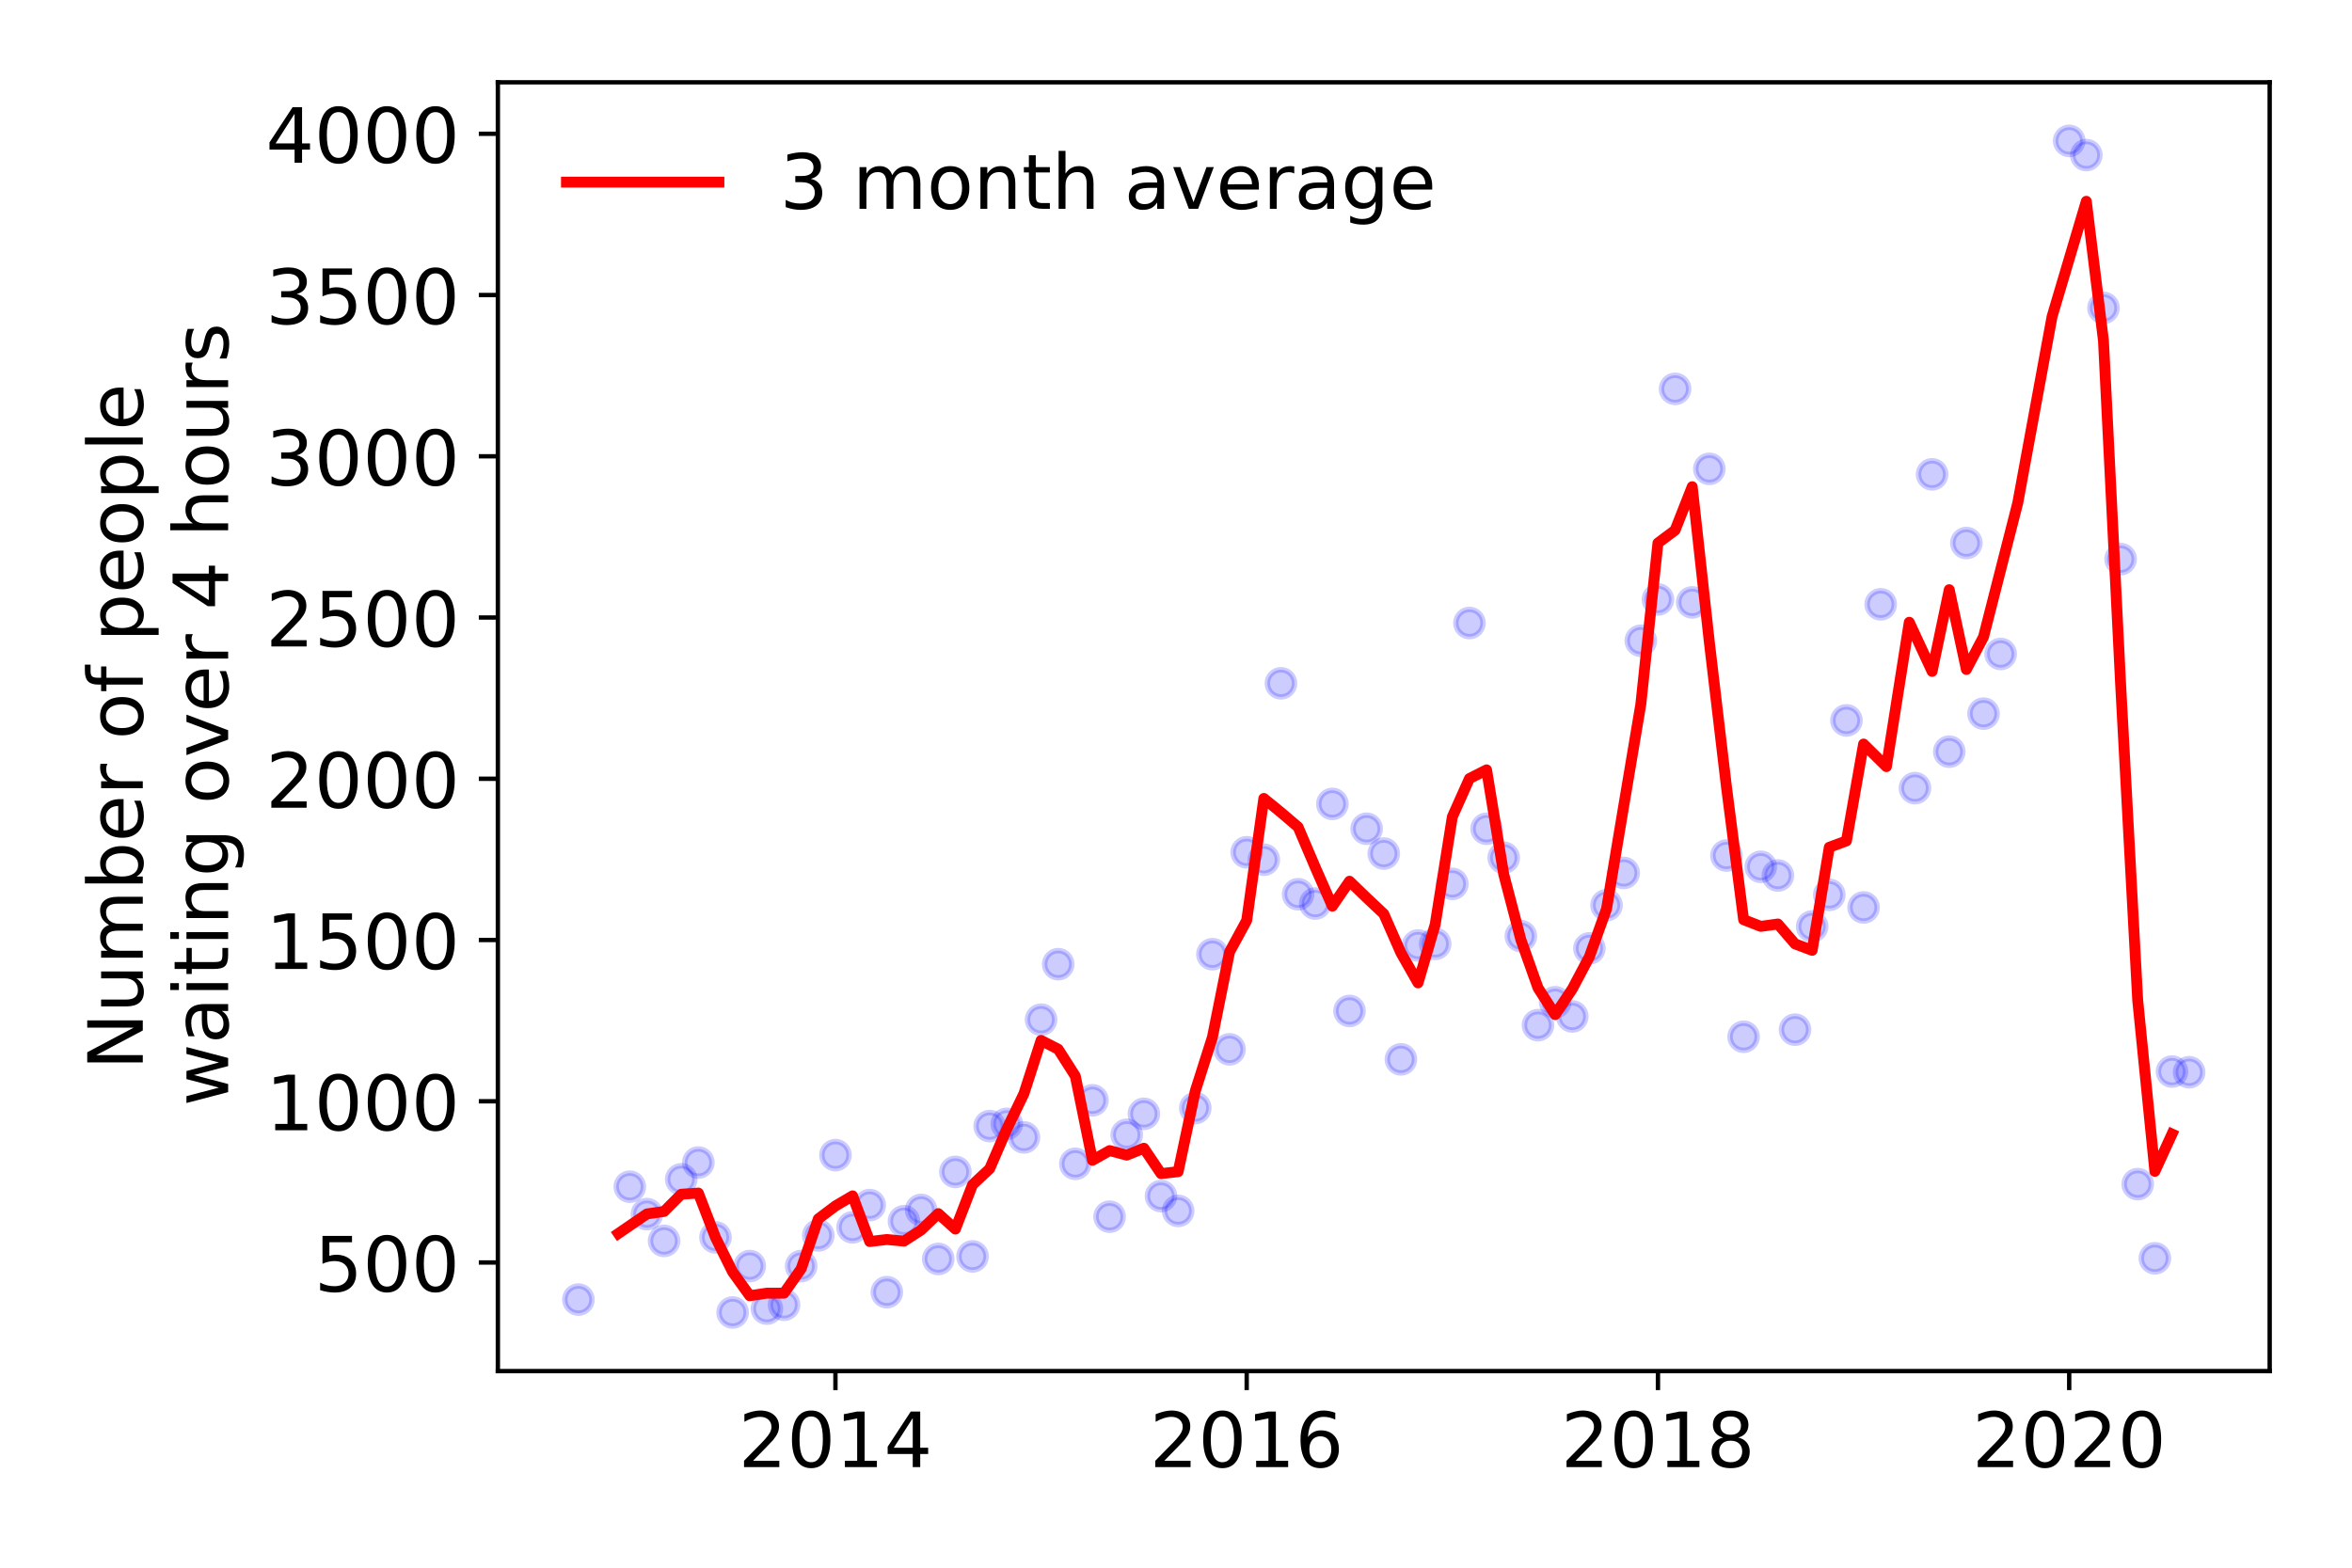 <?xml version="1.0" encoding="utf-8" standalone="no"?>
<!DOCTYPE svg PUBLIC "-//W3C//DTD SVG 1.1//EN"
  "http://www.w3.org/Graphics/SVG/1.1/DTD/svg11.dtd">
<!-- Created with matplotlib (https://matplotlib.org/) -->
<svg height="288pt" version="1.1" viewBox="0 0 432 288" width="432pt" xmlns="http://www.w3.org/2000/svg" xmlns:xlink="http://www.w3.org/1999/xlink">
 <defs>
  <style type="text/css">
*{stroke-linecap:butt;stroke-linejoin:round;}
  </style>
 </defs>
 <g id="figure_1">
  <g id="patch_1">
   <path d="M 0 288 
L 432 288 
L 432 0 
L 0 0 
z
" style="fill:#ffffff;"/>
  </g>
  <g id="axes_1">
   <g id="patch_2">
    <path d="M 91.445 251.88 
L 416.88 251.88 
L 416.88 15.12 
L 91.445 15.12 
z
" style="fill:#ffffff;"/>
   </g>
   <g id="matplotlib.axis_1">
    <g id="xtick_1">
     <g id="line2d_1">
      <defs>
       <path d="M 0 0 
L 0 3.5 
" id="m3eccdbd4c9" style="stroke:#000000;stroke-width:0.8;"/>
      </defs>
      <g>
       <use style="stroke:#000000;stroke-width:0.8;" x="153.448" xlink:href="#m3eccdbd4c9" y="251.88"/>
      </g>
     </g>
     <g id="text_1">
      <!-- 2014 -->
      <defs>
       <path d="M 19.188 8.297 
L 53.609 8.297 
L 53.609 0 
L 7.328 0 
L 7.328 8.297 
Q 12.938 14.109 22.625 23.891 
Q 32.328 33.688 34.812 36.531 
Q 39.547 41.844 41.422 45.531 
Q 43.312 49.219 43.312 52.781 
Q 43.312 58.594 39.234 62.25 
Q 35.156 65.922 28.609 65.922 
Q 23.969 65.922 18.812 64.312 
Q 13.672 62.703 7.812 59.422 
L 7.812 69.391 
Q 13.766 71.781 18.938 73 
Q 24.125 74.219 28.422 74.219 
Q 39.75 74.219 46.484 68.547 
Q 53.219 62.891 53.219 53.422 
Q 53.219 48.922 51.531 44.891 
Q 49.859 40.875 45.406 35.406 
Q 44.188 33.984 37.641 27.219 
Q 31.109 20.453 19.188 8.297 
z
" id="DejaVuSans-50"/>
       <path d="M 31.781 66.406 
Q 24.172 66.406 20.328 58.906 
Q 16.5 51.422 16.5 36.375 
Q 16.5 21.391 20.328 13.891 
Q 24.172 6.391 31.781 6.391 
Q 39.453 6.391 43.281 13.891 
Q 47.125 21.391 47.125 36.375 
Q 47.125 51.422 43.281 58.906 
Q 39.453 66.406 31.781 66.406 
z
M 31.781 74.219 
Q 44.047 74.219 50.516 64.516 
Q 56.984 54.828 56.984 36.375 
Q 56.984 17.969 50.516 8.266 
Q 44.047 -1.422 31.781 -1.422 
Q 19.531 -1.422 13.062 8.266 
Q 6.594 17.969 6.594 36.375 
Q 6.594 54.828 13.062 64.516 
Q 19.531 74.219 31.781 74.219 
z
" id="DejaVuSans-48"/>
       <path d="M 12.406 8.297 
L 28.516 8.297 
L 28.516 63.922 
L 10.984 60.406 
L 10.984 69.391 
L 28.422 72.906 
L 38.281 72.906 
L 38.281 8.297 
L 54.391 8.297 
L 54.391 0 
L 12.406 0 
z
" id="DejaVuSans-49"/>
       <path d="M 37.797 64.312 
L 12.891 25.391 
L 37.797 25.391 
z
M 35.203 72.906 
L 47.609 72.906 
L 47.609 25.391 
L 58.016 25.391 
L 58.016 17.188 
L 47.609 17.188 
L 47.609 0 
L 37.797 0 
L 37.797 17.188 
L 4.891 17.188 
L 4.891 26.703 
z
" id="DejaVuSans-52"/>
      </defs>
      <g transform="translate(135.633 269.518)scale(0.14 -0.14)">
       <use xlink:href="#DejaVuSans-50"/>
       <use x="63.623" xlink:href="#DejaVuSans-48"/>
       <use x="127.246" xlink:href="#DejaVuSans-49"/>
       <use x="190.869" xlink:href="#DejaVuSans-52"/>
      </g>
     </g>
    </g>
    <g id="xtick_2">
     <g id="line2d_2">
      <g>
       <use style="stroke:#000000;stroke-width:0.8;" x="228.984" xlink:href="#m3eccdbd4c9" y="251.88"/>
      </g>
     </g>
     <g id="text_2">
      <!-- 2016 -->
      <defs>
       <path d="M 33.016 40.375 
Q 26.375 40.375 22.484 35.828 
Q 18.609 31.297 18.609 23.391 
Q 18.609 15.531 22.484 10.953 
Q 26.375 6.391 33.016 6.391 
Q 39.656 6.391 43.531 10.953 
Q 47.406 15.531 47.406 23.391 
Q 47.406 31.297 43.531 35.828 
Q 39.656 40.375 33.016 40.375 
z
M 52.594 71.297 
L 52.594 62.312 
Q 48.875 64.062 45.094 64.984 
Q 41.312 65.922 37.594 65.922 
Q 27.828 65.922 22.672 59.328 
Q 17.531 52.734 16.797 39.406 
Q 19.672 43.656 24.016 45.922 
Q 28.375 48.188 33.594 48.188 
Q 44.578 48.188 50.953 41.516 
Q 57.328 34.859 57.328 23.391 
Q 57.328 12.156 50.688 5.359 
Q 44.047 -1.422 33.016 -1.422 
Q 20.359 -1.422 13.672 8.266 
Q 6.984 17.969 6.984 36.375 
Q 6.984 53.656 15.188 63.938 
Q 23.391 74.219 37.203 74.219 
Q 40.922 74.219 44.703 73.484 
Q 48.484 72.75 52.594 71.297 
z
" id="DejaVuSans-54"/>
      </defs>
      <g transform="translate(211.169 269.518)scale(0.14 -0.14)">
       <use xlink:href="#DejaVuSans-50"/>
       <use x="63.623" xlink:href="#DejaVuSans-48"/>
       <use x="127.246" xlink:href="#DejaVuSans-49"/>
       <use x="190.869" xlink:href="#DejaVuSans-54"/>
      </g>
     </g>
    </g>
    <g id="xtick_3">
     <g id="line2d_3">
      <g>
       <use style="stroke:#000000;stroke-width:0.8;" x="304.52" xlink:href="#m3eccdbd4c9" y="251.88"/>
      </g>
     </g>
     <g id="text_3">
      <!-- 2018 -->
      <defs>
       <path d="M 31.781 34.625 
Q 24.75 34.625 20.719 30.859 
Q 16.703 27.094 16.703 20.516 
Q 16.703 13.922 20.719 10.156 
Q 24.75 6.391 31.781 6.391 
Q 38.812 6.391 42.859 10.172 
Q 46.922 13.969 46.922 20.516 
Q 46.922 27.094 42.891 30.859 
Q 38.875 34.625 31.781 34.625 
z
M 21.922 38.812 
Q 15.578 40.375 12.031 44.719 
Q 8.5 49.078 8.5 55.328 
Q 8.5 64.062 14.719 69.141 
Q 20.953 74.219 31.781 74.219 
Q 42.672 74.219 48.875 69.141 
Q 55.078 64.062 55.078 55.328 
Q 55.078 49.078 51.531 44.719 
Q 48 40.375 41.703 38.812 
Q 48.828 37.156 52.797 32.312 
Q 56.781 27.484 56.781 20.516 
Q 56.781 9.906 50.312 4.234 
Q 43.844 -1.422 31.781 -1.422 
Q 19.734 -1.422 13.25 4.234 
Q 6.781 9.906 6.781 20.516 
Q 6.781 27.484 10.781 32.312 
Q 14.797 37.156 21.922 38.812 
z
M 18.312 54.391 
Q 18.312 48.734 21.844 45.562 
Q 25.391 42.391 31.781 42.391 
Q 38.141 42.391 41.719 45.562 
Q 45.312 48.734 45.312 54.391 
Q 45.312 60.062 41.719 63.234 
Q 38.141 66.406 31.781 66.406 
Q 25.391 66.406 21.844 63.234 
Q 18.312 60.062 18.312 54.391 
z
" id="DejaVuSans-56"/>
      </defs>
      <g transform="translate(286.705 269.518)scale(0.14 -0.14)">
       <use xlink:href="#DejaVuSans-50"/>
       <use x="63.623" xlink:href="#DejaVuSans-48"/>
       <use x="127.246" xlink:href="#DejaVuSans-49"/>
       <use x="190.869" xlink:href="#DejaVuSans-56"/>
      </g>
     </g>
    </g>
    <g id="xtick_4">
     <g id="line2d_4">
      <g>
       <use style="stroke:#000000;stroke-width:0.8;" x="380.056" xlink:href="#m3eccdbd4c9" y="251.88"/>
      </g>
     </g>
     <g id="text_4">
      <!-- 2020 -->
      <g transform="translate(362.241 269.518)scale(0.14 -0.14)">
       <use xlink:href="#DejaVuSans-50"/>
       <use x="63.623" xlink:href="#DejaVuSans-48"/>
       <use x="127.246" xlink:href="#DejaVuSans-50"/>
       <use x="190.869" xlink:href="#DejaVuSans-48"/>
      </g>
     </g>
    </g>
   </g>
   <g id="matplotlib.axis_2">
    <g id="ytick_1">
     <g id="line2d_5">
      <defs>
       <path d="M 0 0 
L -3.5 0 
" id="m38d33a7dd7" style="stroke:#000000;stroke-width:0.8;"/>
      </defs>
      <g>
       <use style="stroke:#000000;stroke-width:0.8;" x="91.445" xlink:href="#m38d33a7dd7" y="231.935"/>
      </g>
     </g>
     <g id="text_5">
      <!-- 500 -->
      <defs>
       <path d="M 10.797 72.906 
L 49.516 72.906 
L 49.516 64.594 
L 19.828 64.594 
L 19.828 46.734 
Q 21.969 47.469 24.109 47.828 
Q 26.266 48.188 28.422 48.188 
Q 40.625 48.188 47.75 41.5 
Q 54.891 34.812 54.891 23.391 
Q 54.891 11.625 47.562 5.094 
Q 40.234 -1.422 26.906 -1.422 
Q 22.312 -1.422 17.547 -0.641 
Q 12.797 0.141 7.719 1.703 
L 7.719 11.625 
Q 12.109 9.234 16.797 8.062 
Q 21.484 6.891 26.703 6.891 
Q 35.156 6.891 40.078 11.328 
Q 45.016 15.766 45.016 23.391 
Q 45.016 31 40.078 35.438 
Q 35.156 39.891 26.703 39.891 
Q 22.75 39.891 18.812 39.016 
Q 14.891 38.141 10.797 36.281 
z
" id="DejaVuSans-53"/>
      </defs>
      <g transform="translate(57.722 237.254)scale(0.14 -0.14)">
       <use xlink:href="#DejaVuSans-53"/>
       <use x="63.623" xlink:href="#DejaVuSans-48"/>
       <use x="127.246" xlink:href="#DejaVuSans-48"/>
      </g>
     </g>
    </g>
    <g id="ytick_2">
     <g id="line2d_6">
      <g>
       <use style="stroke:#000000;stroke-width:0.8;" x="91.445" xlink:href="#m38d33a7dd7" y="202.313"/>
      </g>
     </g>
     <g id="text_6">
      <!-- 1000 -->
      <g transform="translate(48.815 207.632)scale(0.14 -0.14)">
       <use xlink:href="#DejaVuSans-49"/>
       <use x="63.623" xlink:href="#DejaVuSans-48"/>
       <use x="127.246" xlink:href="#DejaVuSans-48"/>
       <use x="190.869" xlink:href="#DejaVuSans-48"/>
      </g>
     </g>
    </g>
    <g id="ytick_3">
     <g id="line2d_7">
      <g>
       <use style="stroke:#000000;stroke-width:0.8;" x="91.445" xlink:href="#m38d33a7dd7" y="172.69"/>
      </g>
     </g>
     <g id="text_7">
      <!-- 1500 -->
      <g transform="translate(48.815 178.009)scale(0.14 -0.14)">
       <use xlink:href="#DejaVuSans-49"/>
       <use x="63.623" xlink:href="#DejaVuSans-53"/>
       <use x="127.246" xlink:href="#DejaVuSans-48"/>
       <use x="190.869" xlink:href="#DejaVuSans-48"/>
      </g>
     </g>
    </g>
    <g id="ytick_4">
     <g id="line2d_8">
      <g>
       <use style="stroke:#000000;stroke-width:0.8;" x="91.445" xlink:href="#m38d33a7dd7" y="143.068"/>
      </g>
     </g>
     <g id="text_8">
      <!-- 2000 -->
      <g transform="translate(48.815 148.387)scale(0.14 -0.14)">
       <use xlink:href="#DejaVuSans-50"/>
       <use x="63.623" xlink:href="#DejaVuSans-48"/>
       <use x="127.246" xlink:href="#DejaVuSans-48"/>
       <use x="190.869" xlink:href="#DejaVuSans-48"/>
      </g>
     </g>
    </g>
    <g id="ytick_5">
     <g id="line2d_9">
      <g>
       <use style="stroke:#000000;stroke-width:0.8;" x="91.445" xlink:href="#m38d33a7dd7" y="113.446"/>
      </g>
     </g>
     <g id="text_9">
      <!-- 2500 -->
      <g transform="translate(48.815 118.765)scale(0.14 -0.14)">
       <use xlink:href="#DejaVuSans-50"/>
       <use x="63.623" xlink:href="#DejaVuSans-53"/>
       <use x="127.246" xlink:href="#DejaVuSans-48"/>
       <use x="190.869" xlink:href="#DejaVuSans-48"/>
      </g>
     </g>
    </g>
    <g id="ytick_6">
     <g id="line2d_10">
      <g>
       <use style="stroke:#000000;stroke-width:0.8;" x="91.445" xlink:href="#m38d33a7dd7" y="83.823"/>
      </g>
     </g>
     <g id="text_10">
      <!-- 3000 -->
      <defs>
       <path d="M 40.578 39.312 
Q 47.656 37.797 51.625 33 
Q 55.609 28.219 55.609 21.188 
Q 55.609 10.406 48.188 4.484 
Q 40.766 -1.422 27.094 -1.422 
Q 22.516 -1.422 17.656 -0.516 
Q 12.797 0.391 7.625 2.203 
L 7.625 11.719 
Q 11.719 9.328 16.594 8.109 
Q 21.484 6.891 26.812 6.891 
Q 36.078 6.891 40.938 10.547 
Q 45.797 14.203 45.797 21.188 
Q 45.797 27.641 41.281 31.266 
Q 36.766 34.906 28.719 34.906 
L 20.219 34.906 
L 20.219 43.016 
L 29.109 43.016 
Q 36.375 43.016 40.234 45.922 
Q 44.094 48.828 44.094 54.297 
Q 44.094 59.906 40.109 62.906 
Q 36.141 65.922 28.719 65.922 
Q 24.656 65.922 20.016 65.031 
Q 15.375 64.156 9.812 62.312 
L 9.812 71.094 
Q 15.438 72.656 20.344 73.438 
Q 25.25 74.219 29.594 74.219 
Q 40.828 74.219 47.359 69.109 
Q 53.906 64.016 53.906 55.328 
Q 53.906 49.266 50.438 45.094 
Q 46.969 40.922 40.578 39.312 
z
" id="DejaVuSans-51"/>
      </defs>
      <g transform="translate(48.815 89.142)scale(0.14 -0.14)">
       <use xlink:href="#DejaVuSans-51"/>
       <use x="63.623" xlink:href="#DejaVuSans-48"/>
       <use x="127.246" xlink:href="#DejaVuSans-48"/>
       <use x="190.869" xlink:href="#DejaVuSans-48"/>
      </g>
     </g>
    </g>
    <g id="ytick_7">
     <g id="line2d_11">
      <g>
       <use style="stroke:#000000;stroke-width:0.8;" x="91.445" xlink:href="#m38d33a7dd7" y="54.201"/>
      </g>
     </g>
     <g id="text_11">
      <!-- 3500 -->
      <g transform="translate(48.815 59.52)scale(0.14 -0.14)">
       <use xlink:href="#DejaVuSans-51"/>
       <use x="63.623" xlink:href="#DejaVuSans-53"/>
       <use x="127.246" xlink:href="#DejaVuSans-48"/>
       <use x="190.869" xlink:href="#DejaVuSans-48"/>
      </g>
     </g>
    </g>
    <g id="ytick_8">
     <g id="line2d_12">
      <g>
       <use style="stroke:#000000;stroke-width:0.8;" x="91.445" xlink:href="#m38d33a7dd7" y="24.578"/>
      </g>
     </g>
     <g id="text_12">
      <!-- 4000 -->
      <g transform="translate(48.815 29.897)scale(0.14 -0.14)">
       <use xlink:href="#DejaVuSans-52"/>
       <use x="63.623" xlink:href="#DejaVuSans-48"/>
       <use x="127.246" xlink:href="#DejaVuSans-48"/>
       <use x="190.869" xlink:href="#DejaVuSans-48"/>
      </g>
     </g>
    </g>
    <g id="text_13">
     <!-- Number of people -->
     <defs>
      <path d="M 9.812 72.906 
L 23.094 72.906 
L 55.422 11.922 
L 55.422 72.906 
L 64.984 72.906 
L 64.984 0 
L 51.703 0 
L 19.391 60.984 
L 19.391 0 
L 9.812 0 
z
" id="DejaVuSans-78"/>
      <path d="M 8.5 21.578 
L 8.5 54.688 
L 17.484 54.688 
L 17.484 21.922 
Q 17.484 14.156 20.5 10.266 
Q 23.531 6.391 29.594 6.391 
Q 36.859 6.391 41.078 11.031 
Q 45.312 15.672 45.312 23.688 
L 45.312 54.688 
L 54.297 54.688 
L 54.297 0 
L 45.312 0 
L 45.312 8.406 
Q 42.047 3.422 37.719 1 
Q 33.406 -1.422 27.688 -1.422 
Q 18.266 -1.422 13.375 4.438 
Q 8.5 10.297 8.5 21.578 
z
M 31.109 56 
z
" id="DejaVuSans-117"/>
      <path d="M 52 44.188 
Q 55.375 50.25 60.062 53.125 
Q 64.75 56 71.094 56 
Q 79.641 56 84.281 50.016 
Q 88.922 44.047 88.922 33.016 
L 88.922 0 
L 79.891 0 
L 79.891 32.719 
Q 79.891 40.578 77.094 44.375 
Q 74.312 48.188 68.609 48.188 
Q 61.625 48.188 57.562 43.547 
Q 53.516 38.922 53.516 30.906 
L 53.516 0 
L 44.484 0 
L 44.484 32.719 
Q 44.484 40.625 41.703 44.406 
Q 38.922 48.188 33.109 48.188 
Q 26.219 48.188 22.156 43.531 
Q 18.109 38.875 18.109 30.906 
L 18.109 0 
L 9.078 0 
L 9.078 54.688 
L 18.109 54.688 
L 18.109 46.188 
Q 21.188 51.219 25.484 53.609 
Q 29.781 56 35.688 56 
Q 41.656 56 45.828 52.969 
Q 50 49.953 52 44.188 
z
" id="DejaVuSans-109"/>
      <path d="M 48.688 27.297 
Q 48.688 37.203 44.609 42.844 
Q 40.531 48.484 33.406 48.484 
Q 26.266 48.484 22.188 42.844 
Q 18.109 37.203 18.109 27.297 
Q 18.109 17.391 22.188 11.75 
Q 26.266 6.109 33.406 6.109 
Q 40.531 6.109 44.609 11.75 
Q 48.688 17.391 48.688 27.297 
z
M 18.109 46.391 
Q 20.953 51.266 25.266 53.625 
Q 29.594 56 35.594 56 
Q 45.562 56 51.781 48.094 
Q 58.016 40.188 58.016 27.297 
Q 58.016 14.406 51.781 6.484 
Q 45.562 -1.422 35.594 -1.422 
Q 29.594 -1.422 25.266 0.953 
Q 20.953 3.328 18.109 8.203 
L 18.109 0 
L 9.078 0 
L 9.078 75.984 
L 18.109 75.984 
z
" id="DejaVuSans-98"/>
      <path d="M 56.203 29.594 
L 56.203 25.203 
L 14.891 25.203 
Q 15.484 15.922 20.484 11.062 
Q 25.484 6.203 34.422 6.203 
Q 39.594 6.203 44.453 7.469 
Q 49.312 8.734 54.109 11.281 
L 54.109 2.781 
Q 49.266 0.734 44.188 -0.344 
Q 39.109 -1.422 33.891 -1.422 
Q 20.797 -1.422 13.156 6.188 
Q 5.516 13.812 5.516 26.812 
Q 5.516 40.234 12.766 48.109 
Q 20.016 56 32.328 56 
Q 43.359 56 49.781 48.891 
Q 56.203 41.797 56.203 29.594 
z
M 47.219 32.234 
Q 47.125 39.594 43.094 43.984 
Q 39.062 48.391 32.422 48.391 
Q 24.906 48.391 20.391 44.141 
Q 15.875 39.891 15.188 32.172 
z
" id="DejaVuSans-101"/>
      <path d="M 41.109 46.297 
Q 39.594 47.172 37.812 47.578 
Q 36.031 48 33.891 48 
Q 26.266 48 22.188 43.047 
Q 18.109 38.094 18.109 28.812 
L 18.109 0 
L 9.078 0 
L 9.078 54.688 
L 18.109 54.688 
L 18.109 46.188 
Q 20.953 51.172 25.484 53.578 
Q 30.031 56 36.531 56 
Q 37.453 56 38.578 55.875 
Q 39.703 55.766 41.062 55.516 
z
" id="DejaVuSans-114"/>
      <path id="DejaVuSans-32"/>
      <path d="M 30.609 48.391 
Q 23.391 48.391 19.188 42.75 
Q 14.984 37.109 14.984 27.297 
Q 14.984 17.484 19.156 11.844 
Q 23.344 6.203 30.609 6.203 
Q 37.797 6.203 41.984 11.859 
Q 46.188 17.531 46.188 27.297 
Q 46.188 37.016 41.984 42.703 
Q 37.797 48.391 30.609 48.391 
z
M 30.609 56 
Q 42.328 56 49.016 48.375 
Q 55.719 40.766 55.719 27.297 
Q 55.719 13.875 49.016 6.219 
Q 42.328 -1.422 30.609 -1.422 
Q 18.844 -1.422 12.172 6.219 
Q 5.516 13.875 5.516 27.297 
Q 5.516 40.766 12.172 48.375 
Q 18.844 56 30.609 56 
z
" id="DejaVuSans-111"/>
      <path d="M 37.109 75.984 
L 37.109 68.5 
L 28.516 68.5 
Q 23.688 68.5 21.797 66.547 
Q 19.922 64.594 19.922 59.516 
L 19.922 54.688 
L 34.719 54.688 
L 34.719 47.703 
L 19.922 47.703 
L 19.922 0 
L 10.891 0 
L 10.891 47.703 
L 2.297 47.703 
L 2.297 54.688 
L 10.891 54.688 
L 10.891 58.5 
Q 10.891 67.625 15.141 71.797 
Q 19.391 75.984 28.609 75.984 
z
" id="DejaVuSans-102"/>
      <path d="M 18.109 8.203 
L 18.109 -20.797 
L 9.078 -20.797 
L 9.078 54.688 
L 18.109 54.688 
L 18.109 46.391 
Q 20.953 51.266 25.266 53.625 
Q 29.594 56 35.594 56 
Q 45.562 56 51.781 48.094 
Q 58.016 40.188 58.016 27.297 
Q 58.016 14.406 51.781 6.484 
Q 45.562 -1.422 35.594 -1.422 
Q 29.594 -1.422 25.266 0.953 
Q 20.953 3.328 18.109 8.203 
z
M 48.688 27.297 
Q 48.688 37.203 44.609 42.844 
Q 40.531 48.484 33.406 48.484 
Q 26.266 48.484 22.188 42.844 
Q 18.109 37.203 18.109 27.297 
Q 18.109 17.391 22.188 11.75 
Q 26.266 6.109 33.406 6.109 
Q 40.531 6.109 44.609 11.75 
Q 48.688 17.391 48.688 27.297 
z
" id="DejaVuSans-112"/>
      <path d="M 9.422 75.984 
L 18.406 75.984 
L 18.406 0 
L 9.422 0 
z
" id="DejaVuSans-108"/>
     </defs>
     <g transform="translate(26.227 196.547)rotate(-90)scale(0.14 -0.14)">
      <use xlink:href="#DejaVuSans-78"/>
      <use x="74.805" xlink:href="#DejaVuSans-117"/>
      <use x="138.184" xlink:href="#DejaVuSans-109"/>
      <use x="235.596" xlink:href="#DejaVuSans-98"/>
      <use x="299.072" xlink:href="#DejaVuSans-101"/>
      <use x="360.596" xlink:href="#DejaVuSans-114"/>
      <use x="401.709" xlink:href="#DejaVuSans-32"/>
      <use x="433.496" xlink:href="#DejaVuSans-111"/>
      <use x="494.678" xlink:href="#DejaVuSans-102"/>
      <use x="529.883" xlink:href="#DejaVuSans-32"/>
      <use x="561.67" xlink:href="#DejaVuSans-112"/>
      <use x="625.146" xlink:href="#DejaVuSans-101"/>
      <use x="686.67" xlink:href="#DejaVuSans-111"/>
      <use x="747.852" xlink:href="#DejaVuSans-112"/>
      <use x="811.328" xlink:href="#DejaVuSans-108"/>
      <use x="839.111" xlink:href="#DejaVuSans-101"/>
     </g>
     <!--  waiting over 4 hours -->
     <defs>
      <path d="M 4.203 54.688 
L 13.188 54.688 
L 24.422 12.016 
L 35.594 54.688 
L 46.188 54.688 
L 57.422 12.016 
L 68.609 54.688 
L 77.594 54.688 
L 63.281 0 
L 52.688 0 
L 40.922 44.828 
L 29.109 0 
L 18.5 0 
z
" id="DejaVuSans-119"/>
      <path d="M 34.281 27.484 
Q 23.391 27.484 19.188 25 
Q 14.984 22.516 14.984 16.5 
Q 14.984 11.719 18.141 8.906 
Q 21.297 6.109 26.703 6.109 
Q 34.188 6.109 38.703 11.406 
Q 43.219 16.703 43.219 25.484 
L 43.219 27.484 
z
M 52.203 31.203 
L 52.203 0 
L 43.219 0 
L 43.219 8.297 
Q 40.141 3.328 35.547 0.953 
Q 30.953 -1.422 24.312 -1.422 
Q 15.922 -1.422 10.953 3.297 
Q 6 8.016 6 15.922 
Q 6 25.141 12.172 29.828 
Q 18.359 34.516 30.609 34.516 
L 43.219 34.516 
L 43.219 35.406 
Q 43.219 41.609 39.141 45 
Q 35.062 48.391 27.688 48.391 
Q 23 48.391 18.547 47.266 
Q 14.109 46.141 10.016 43.891 
L 10.016 52.203 
Q 14.938 54.109 19.578 55.047 
Q 24.219 56 28.609 56 
Q 40.484 56 46.344 49.844 
Q 52.203 43.703 52.203 31.203 
z
" id="DejaVuSans-97"/>
      <path d="M 9.422 54.688 
L 18.406 54.688 
L 18.406 0 
L 9.422 0 
z
M 9.422 75.984 
L 18.406 75.984 
L 18.406 64.594 
L 9.422 64.594 
z
" id="DejaVuSans-105"/>
      <path d="M 18.312 70.219 
L 18.312 54.688 
L 36.812 54.688 
L 36.812 47.703 
L 18.312 47.703 
L 18.312 18.016 
Q 18.312 11.328 20.141 9.422 
Q 21.969 7.516 27.594 7.516 
L 36.812 7.516 
L 36.812 0 
L 27.594 0 
Q 17.188 0 13.234 3.875 
Q 9.281 7.766 9.281 18.016 
L 9.281 47.703 
L 2.688 47.703 
L 2.688 54.688 
L 9.281 54.688 
L 9.281 70.219 
z
" id="DejaVuSans-116"/>
      <path d="M 54.891 33.016 
L 54.891 0 
L 45.906 0 
L 45.906 32.719 
Q 45.906 40.484 42.875 44.328 
Q 39.844 48.188 33.797 48.188 
Q 26.516 48.188 22.312 43.547 
Q 18.109 38.922 18.109 30.906 
L 18.109 0 
L 9.078 0 
L 9.078 54.688 
L 18.109 54.688 
L 18.109 46.188 
Q 21.344 51.125 25.703 53.562 
Q 30.078 56 35.797 56 
Q 45.219 56 50.047 50.172 
Q 54.891 44.344 54.891 33.016 
z
" id="DejaVuSans-110"/>
      <path d="M 45.406 27.984 
Q 45.406 37.75 41.375 43.109 
Q 37.359 48.484 30.078 48.484 
Q 22.859 48.484 18.828 43.109 
Q 14.797 37.75 14.797 27.984 
Q 14.797 18.266 18.828 12.891 
Q 22.859 7.516 30.078 7.516 
Q 37.359 7.516 41.375 12.891 
Q 45.406 18.266 45.406 27.984 
z
M 54.391 6.781 
Q 54.391 -7.172 48.188 -13.984 
Q 42 -20.797 29.203 -20.797 
Q 24.469 -20.797 20.266 -20.094 
Q 16.062 -19.391 12.109 -17.922 
L 12.109 -9.188 
Q 16.062 -11.328 19.922 -12.344 
Q 23.781 -13.375 27.781 -13.375 
Q 36.625 -13.375 41.016 -8.766 
Q 45.406 -4.156 45.406 5.172 
L 45.406 9.625 
Q 42.625 4.781 38.281 2.391 
Q 33.938 0 27.875 0 
Q 17.828 0 11.672 7.656 
Q 5.516 15.328 5.516 27.984 
Q 5.516 40.672 11.672 48.328 
Q 17.828 56 27.875 56 
Q 33.938 56 38.281 53.609 
Q 42.625 51.219 45.406 46.391 
L 45.406 54.688 
L 54.391 54.688 
z
" id="DejaVuSans-103"/>
      <path d="M 2.984 54.688 
L 12.5 54.688 
L 29.594 8.797 
L 46.688 54.688 
L 56.203 54.688 
L 35.688 0 
L 23.484 0 
z
" id="DejaVuSans-118"/>
      <path d="M 54.891 33.016 
L 54.891 0 
L 45.906 0 
L 45.906 32.719 
Q 45.906 40.484 42.875 44.328 
Q 39.844 48.188 33.797 48.188 
Q 26.516 48.188 22.312 43.547 
Q 18.109 38.922 18.109 30.906 
L 18.109 0 
L 9.078 0 
L 9.078 75.984 
L 18.109 75.984 
L 18.109 46.188 
Q 21.344 51.125 25.703 53.562 
Q 30.078 56 35.797 56 
Q 45.219 56 50.047 50.172 
Q 54.891 44.344 54.891 33.016 
z
" id="DejaVuSans-104"/>
      <path d="M 44.281 53.078 
L 44.281 44.578 
Q 40.484 46.531 36.375 47.5 
Q 32.281 48.484 27.875 48.484 
Q 21.188 48.484 17.844 46.438 
Q 14.5 44.391 14.5 40.281 
Q 14.5 37.156 16.891 35.375 
Q 19.281 33.594 26.516 31.984 
L 29.594 31.297 
Q 39.156 29.25 43.188 25.516 
Q 47.219 21.781 47.219 15.094 
Q 47.219 7.469 41.188 3.016 
Q 35.156 -1.422 24.609 -1.422 
Q 20.219 -1.422 15.453 -0.562 
Q 10.688 0.297 5.422 2 
L 5.422 11.281 
Q 10.406 8.688 15.234 7.391 
Q 20.062 6.109 24.812 6.109 
Q 31.156 6.109 34.562 8.281 
Q 37.984 10.453 37.984 14.406 
Q 37.984 18.062 35.516 20.016 
Q 33.062 21.969 24.703 23.781 
L 21.578 24.516 
Q 13.234 26.266 9.516 29.906 
Q 5.812 33.547 5.812 39.891 
Q 5.812 47.609 11.281 51.797 
Q 16.75 56 26.812 56 
Q 31.781 56 36.172 55.266 
Q 40.578 54.547 44.281 53.078 
z
" id="DejaVuSans-115"/>
     </defs>
     <g transform="translate(41.903 207.672)rotate(-90)scale(0.14 -0.14)">
      <use xlink:href="#DejaVuSans-32"/>
      <use x="31.787" xlink:href="#DejaVuSans-119"/>
      <use x="113.574" xlink:href="#DejaVuSans-97"/>
      <use x="174.854" xlink:href="#DejaVuSans-105"/>
      <use x="202.637" xlink:href="#DejaVuSans-116"/>
      <use x="241.846" xlink:href="#DejaVuSans-105"/>
      <use x="269.629" xlink:href="#DejaVuSans-110"/>
      <use x="333.008" xlink:href="#DejaVuSans-103"/>
      <use x="396.484" xlink:href="#DejaVuSans-32"/>
      <use x="428.271" xlink:href="#DejaVuSans-111"/>
      <use x="489.453" xlink:href="#DejaVuSans-118"/>
      <use x="548.633" xlink:href="#DejaVuSans-101"/>
      <use x="610.156" xlink:href="#DejaVuSans-114"/>
      <use x="651.27" xlink:href="#DejaVuSans-32"/>
      <use x="683.057" xlink:href="#DejaVuSans-52"/>
      <use x="746.68" xlink:href="#DejaVuSans-32"/>
      <use x="778.467" xlink:href="#DejaVuSans-104"/>
      <use x="841.846" xlink:href="#DejaVuSans-111"/>
      <use x="903.027" xlink:href="#DejaVuSans-117"/>
      <use x="966.406" xlink:href="#DejaVuSans-114"/>
      <use x="1007.52" xlink:href="#DejaVuSans-115"/>
     </g>
    </g>
   </g>
   <g id="line2d_13">
    <defs>
     <path d="M 0 2.5 
C 0.663 2.5 1.299 2.237 1.768 1.768 
C 2.237 1.299 2.5 0.663 2.5 0 
C 2.5 -0.663 2.237 -1.299 1.768 -1.768 
C 1.299 -2.237 0.663 -2.5 0 -2.5 
C -0.663 -2.5 -1.299 -2.237 -1.768 -1.768 
C -2.237 -1.299 -2.5 -0.663 -2.5 0 
C -2.5 0.663 -2.237 1.299 -1.768 1.768 
C -1.299 2.237 -0.663 2.5 0 2.5 
z
" id="m4d3e55e09c" style="stroke:#0000ff;stroke-opacity:0.2;"/>
    </defs>
    <g clip-path="url(#p8cb3dbbbb0)">
     <use style="fill:#0000ff;fill-opacity:0.2;stroke:#0000ff;stroke-opacity:0.2;" x="402.087" xlink:href="#m4d3e55e09c" y="196.981"/>
     <use style="fill:#0000ff;fill-opacity:0.2;stroke:#0000ff;stroke-opacity:0.2;" x="398.94" xlink:href="#m4d3e55e09c" y="196.862"/>
     <use style="fill:#0000ff;fill-opacity:0.2;stroke:#0000ff;stroke-opacity:0.2;" x="395.793" xlink:href="#m4d3e55e09c" y="231.165"/>
     <use style="fill:#0000ff;fill-opacity:0.2;stroke:#0000ff;stroke-opacity:0.2;" x="392.645" xlink:href="#m4d3e55e09c" y="217.539"/>
     <use style="fill:#0000ff;fill-opacity:0.2;stroke:#0000ff;stroke-opacity:0.2;" x="389.498" xlink:href="#m4d3e55e09c" y="102.722"/>
     <use style="fill:#0000ff;fill-opacity:0.2;stroke:#0000ff;stroke-opacity:0.2;" x="386.351" xlink:href="#m4d3e55e09c" y="56.571"/>
     <use style="fill:#0000ff;fill-opacity:0.2;stroke:#0000ff;stroke-opacity:0.2;" x="383.203" xlink:href="#m4d3e55e09c" y="28.489"/>
     <use style="fill:#0000ff;fill-opacity:0.2;stroke:#0000ff;stroke-opacity:0.2;" x="380.056" xlink:href="#m4d3e55e09c" y="25.882"/>
     <use style="fill:#0000ff;fill-opacity:0.2;stroke:#0000ff;stroke-opacity:0.2;" x="367.467" xlink:href="#m4d3e55e09c" y="120.14"/>
     <use style="fill:#0000ff;fill-opacity:0.2;stroke:#0000ff;stroke-opacity:0.2;" x="364.319" xlink:href="#m4d3e55e09c" y="131.101"/>
     <use style="fill:#0000ff;fill-opacity:0.2;stroke:#0000ff;stroke-opacity:0.2;" x="361.172" xlink:href="#m4d3e55e09c" y="99.76"/>
     <use style="fill:#0000ff;fill-opacity:0.2;stroke:#0000ff;stroke-opacity:0.2;" x="358.025" xlink:href="#m4d3e55e09c" y="138.091"/>
     <use style="fill:#0000ff;fill-opacity:0.2;stroke:#0000ff;stroke-opacity:0.2;" x="354.877" xlink:href="#m4d3e55e09c" y="87.141"/>
     <use style="fill:#0000ff;fill-opacity:0.2;stroke:#0000ff;stroke-opacity:0.2;" x="351.73" xlink:href="#m4d3e55e09c" y="144.786"/>
     <use style="fill:#0000ff;fill-opacity:0.2;stroke:#0000ff;stroke-opacity:0.2;" x="345.435" xlink:href="#m4d3e55e09c" y="111.017"/>
     <use style="fill:#0000ff;fill-opacity:0.2;stroke:#0000ff;stroke-opacity:0.2;" x="342.288" xlink:href="#m4d3e55e09c" y="166.707"/>
     <use style="fill:#0000ff;fill-opacity:0.2;stroke:#0000ff;stroke-opacity:0.2;" x="339.141" xlink:href="#m4d3e55e09c" y="132.345"/>
     <use style="fill:#0000ff;fill-opacity:0.2;stroke:#0000ff;stroke-opacity:0.2;" x="335.993" xlink:href="#m4d3e55e09c" y="164.396"/>
     <use style="fill:#0000ff;fill-opacity:0.2;stroke:#0000ff;stroke-opacity:0.2;" x="332.846" xlink:href="#m4d3e55e09c" y="170.202"/>
     <use style="fill:#0000ff;fill-opacity:0.2;stroke:#0000ff;stroke-opacity:0.2;" x="329.699" xlink:href="#m4d3e55e09c" y="189.16"/>
     <use style="fill:#0000ff;fill-opacity:0.2;stroke:#0000ff;stroke-opacity:0.2;" x="326.551" xlink:href="#m4d3e55e09c" y="160.841"/>
     <use style="fill:#0000ff;fill-opacity:0.2;stroke:#0000ff;stroke-opacity:0.2;" x="323.404" xlink:href="#m4d3e55e09c" y="159.242"/>
     <use style="fill:#0000ff;fill-opacity:0.2;stroke:#0000ff;stroke-opacity:0.2;" x="320.257" xlink:href="#m4d3e55e09c" y="190.464"/>
     <use style="fill:#0000ff;fill-opacity:0.2;stroke:#0000ff;stroke-opacity:0.2;" x="317.109" xlink:href="#m4d3e55e09c" y="157.168"/>
     <use style="fill:#0000ff;fill-opacity:0.2;stroke:#0000ff;stroke-opacity:0.2;" x="313.962" xlink:href="#m4d3e55e09c" y="86.134"/>
     <use style="fill:#0000ff;fill-opacity:0.2;stroke:#0000ff;stroke-opacity:0.2;" x="310.815" xlink:href="#m4d3e55e09c" y="110.661"/>
     <use style="fill:#0000ff;fill-opacity:0.2;stroke:#0000ff;stroke-opacity:0.2;" x="307.667" xlink:href="#m4d3e55e09c" y="71.441"/>
     <use style="fill:#0000ff;fill-opacity:0.2;stroke:#0000ff;stroke-opacity:0.2;" x="304.52" xlink:href="#m4d3e55e09c" y="110.128"/>
     <use style="fill:#0000ff;fill-opacity:0.2;stroke:#0000ff;stroke-opacity:0.2;" x="301.373" xlink:href="#m4d3e55e09c" y="117.711"/>
     <use style="fill:#0000ff;fill-opacity:0.2;stroke:#0000ff;stroke-opacity:0.2;" x="298.225" xlink:href="#m4d3e55e09c" y="160.368"/>
     <use style="fill:#0000ff;fill-opacity:0.2;stroke:#0000ff;stroke-opacity:0.2;" x="295.078" xlink:href="#m4d3e55e09c" y="166.292"/>
     <use style="fill:#0000ff;fill-opacity:0.2;stroke:#0000ff;stroke-opacity:0.2;" x="291.931" xlink:href="#m4d3e55e09c" y="174.231"/>
     <use style="fill:#0000ff;fill-opacity:0.2;stroke:#0000ff;stroke-opacity:0.2;" x="288.783" xlink:href="#m4d3e55e09c" y="186.731"/>
     <use style="fill:#0000ff;fill-opacity:0.2;stroke:#0000ff;stroke-opacity:0.2;" x="285.636" xlink:href="#m4d3e55e09c" y="184.125"/>
     <use style="fill:#0000ff;fill-opacity:0.2;stroke:#0000ff;stroke-opacity:0.2;" x="282.489" xlink:href="#m4d3e55e09c" y="188.331"/>
     <use style="fill:#0000ff;fill-opacity:0.2;stroke:#0000ff;stroke-opacity:0.2;" x="279.341" xlink:href="#m4d3e55e09c" y="171.979"/>
     <use style="fill:#0000ff;fill-opacity:0.2;stroke:#0000ff;stroke-opacity:0.2;" x="276.194" xlink:href="#m4d3e55e09c" y="157.583"/>
     <use style="fill:#0000ff;fill-opacity:0.2;stroke:#0000ff;stroke-opacity:0.2;" x="273.047" xlink:href="#m4d3e55e09c" y="152.251"/>
     <use style="fill:#0000ff;fill-opacity:0.2;stroke:#0000ff;stroke-opacity:0.2;" x="269.899" xlink:href="#m4d3e55e09c" y="114.453"/>
     <use style="fill:#0000ff;fill-opacity:0.2;stroke:#0000ff;stroke-opacity:0.2;" x="266.752" xlink:href="#m4d3e55e09c" y="162.382"/>
     <use style="fill:#0000ff;fill-opacity:0.2;stroke:#0000ff;stroke-opacity:0.2;" x="263.605" xlink:href="#m4d3e55e09c" y="173.401"/>
     <use style="fill:#0000ff;fill-opacity:0.2;stroke:#0000ff;stroke-opacity:0.2;" x="260.457" xlink:href="#m4d3e55e09c" y="173.698"/>
     <use style="fill:#0000ff;fill-opacity:0.2;stroke:#0000ff;stroke-opacity:0.2;" x="257.31" xlink:href="#m4d3e55e09c" y="194.611"/>
     <use style="fill:#0000ff;fill-opacity:0.2;stroke:#0000ff;stroke-opacity:0.2;" x="254.162" xlink:href="#m4d3e55e09c" y="156.813"/>
     <use style="fill:#0000ff;fill-opacity:0.2;stroke:#0000ff;stroke-opacity:0.2;" x="251.015" xlink:href="#m4d3e55e09c" y="152.251"/>
     <use style="fill:#0000ff;fill-opacity:0.2;stroke:#0000ff;stroke-opacity:0.2;" x="247.868" xlink:href="#m4d3e55e09c" y="185.724"/>
     <use style="fill:#0000ff;fill-opacity:0.2;stroke:#0000ff;stroke-opacity:0.2;" x="244.72" xlink:href="#m4d3e55e09c" y="147.689"/>
     <use style="fill:#0000ff;fill-opacity:0.2;stroke:#0000ff;stroke-opacity:0.2;" x="241.573" xlink:href="#m4d3e55e09c" y="165.996"/>
     <use style="fill:#0000ff;fill-opacity:0.2;stroke:#0000ff;stroke-opacity:0.2;" x="238.426" xlink:href="#m4d3e55e09c" y="164.278"/>
     <use style="fill:#0000ff;fill-opacity:0.2;stroke:#0000ff;stroke-opacity:0.2;" x="235.278" xlink:href="#m4d3e55e09c" y="125.532"/>
     <use style="fill:#0000ff;fill-opacity:0.2;stroke:#0000ff;stroke-opacity:0.2;" x="232.131" xlink:href="#m4d3e55e09c" y="157.938"/>
     <use style="fill:#0000ff;fill-opacity:0.2;stroke:#0000ff;stroke-opacity:0.2;" x="228.984" xlink:href="#m4d3e55e09c" y="156.576"/>
     <use style="fill:#0000ff;fill-opacity:0.2;stroke:#0000ff;stroke-opacity:0.2;" x="225.836" xlink:href="#m4d3e55e09c" y="192.774"/>
     <use style="fill:#0000ff;fill-opacity:0.2;stroke:#0000ff;stroke-opacity:0.2;" x="222.689" xlink:href="#m4d3e55e09c" y="175.297"/>
     <use style="fill:#0000ff;fill-opacity:0.2;stroke:#0000ff;stroke-opacity:0.2;" x="219.542" xlink:href="#m4d3e55e09c" y="203.557"/>
     <use style="fill:#0000ff;fill-opacity:0.2;stroke:#0000ff;stroke-opacity:0.2;" x="216.394" xlink:href="#m4d3e55e09c" y="222.456"/>
     <use style="fill:#0000ff;fill-opacity:0.2;stroke:#0000ff;stroke-opacity:0.2;" x="213.247" xlink:href="#m4d3e55e09c" y="219.731"/>
     <use style="fill:#0000ff;fill-opacity:0.2;stroke:#0000ff;stroke-opacity:0.2;" x="210.1" xlink:href="#m4d3e55e09c" y="204.623"/>
     <use style="fill:#0000ff;fill-opacity:0.2;stroke:#0000ff;stroke-opacity:0.2;" x="206.952" xlink:href="#m4d3e55e09c" y="208.474"/>
     <use style="fill:#0000ff;fill-opacity:0.2;stroke:#0000ff;stroke-opacity:0.2;" x="203.805" xlink:href="#m4d3e55e09c" y="223.522"/>
     <use style="fill:#0000ff;fill-opacity:0.2;stroke:#0000ff;stroke-opacity:0.2;" x="200.658" xlink:href="#m4d3e55e09c" y="202.135"/>
     <use style="fill:#0000ff;fill-opacity:0.2;stroke:#0000ff;stroke-opacity:0.2;" x="197.51" xlink:href="#m4d3e55e09c" y="213.806"/>
     <use style="fill:#0000ff;fill-opacity:0.2;stroke:#0000ff;stroke-opacity:0.2;" x="194.363" xlink:href="#m4d3e55e09c" y="177.134"/>
     <use style="fill:#0000ff;fill-opacity:0.2;stroke:#0000ff;stroke-opacity:0.2;" x="191.216" xlink:href="#m4d3e55e09c" y="187.324"/>
     <use style="fill:#0000ff;fill-opacity:0.2;stroke:#0000ff;stroke-opacity:0.2;" x="188.068" xlink:href="#m4d3e55e09c" y="208.948"/>
     <use style="fill:#0000ff;fill-opacity:0.2;stroke:#0000ff;stroke-opacity:0.2;" x="184.921" xlink:href="#m4d3e55e09c" y="206.46"/>
     <use style="fill:#0000ff;fill-opacity:0.2;stroke:#0000ff;stroke-opacity:0.2;" x="181.774" xlink:href="#m4d3e55e09c" y="206.875"/>
     <use style="fill:#0000ff;fill-opacity:0.2;stroke:#0000ff;stroke-opacity:0.2;" x="178.626" xlink:href="#m4d3e55e09c" y="230.81"/>
     <use style="fill:#0000ff;fill-opacity:0.2;stroke:#0000ff;stroke-opacity:0.2;" x="175.479" xlink:href="#m4d3e55e09c" y="215.287"/>
     <use style="fill:#0000ff;fill-opacity:0.2;stroke:#0000ff;stroke-opacity:0.2;" x="172.332" xlink:href="#m4d3e55e09c" y="231.284"/>
     <use style="fill:#0000ff;fill-opacity:0.2;stroke:#0000ff;stroke-opacity:0.2;" x="169.184" xlink:href="#m4d3e55e09c" y="222.278"/>
     <use style="fill:#0000ff;fill-opacity:0.2;stroke:#0000ff;stroke-opacity:0.2;" x="166.037" xlink:href="#m4d3e55e09c" y="224.352"/>
     <use style="fill:#0000ff;fill-opacity:0.2;stroke:#0000ff;stroke-opacity:0.2;" x="162.89" xlink:href="#m4d3e55e09c" y="237.386"/>
     <use style="fill:#0000ff;fill-opacity:0.2;stroke:#0000ff;stroke-opacity:0.2;" x="159.742" xlink:href="#m4d3e55e09c" y="221.39"/>
     <use style="fill:#0000ff;fill-opacity:0.2;stroke:#0000ff;stroke-opacity:0.2;" x="156.595" xlink:href="#m4d3e55e09c" y="225.478"/>
     <use style="fill:#0000ff;fill-opacity:0.2;stroke:#0000ff;stroke-opacity:0.2;" x="153.448" xlink:href="#m4d3e55e09c" y="212.207"/>
     <use style="fill:#0000ff;fill-opacity:0.2;stroke:#0000ff;stroke-opacity:0.2;" x="150.3" xlink:href="#m4d3e55e09c" y="226.959"/>
     <use style="fill:#0000ff;fill-opacity:0.2;stroke:#0000ff;stroke-opacity:0.2;" x="147.153" xlink:href="#m4d3e55e09c" y="232.587"/>
     <use style="fill:#0000ff;fill-opacity:0.2;stroke:#0000ff;stroke-opacity:0.2;" x="144.006" xlink:href="#m4d3e55e09c" y="239.696"/>
     <use style="fill:#0000ff;fill-opacity:0.2;stroke:#0000ff;stroke-opacity:0.2;" x="140.858" xlink:href="#m4d3e55e09c" y="240.407"/>
     <use style="fill:#0000ff;fill-opacity:0.2;stroke:#0000ff;stroke-opacity:0.2;" x="137.711" xlink:href="#m4d3e55e09c" y="232.587"/>
     <use style="fill:#0000ff;fill-opacity:0.2;stroke:#0000ff;stroke-opacity:0.2;" x="134.564" xlink:href="#m4d3e55e09c" y="241.118"/>
     <use style="fill:#0000ff;fill-opacity:0.2;stroke:#0000ff;stroke-opacity:0.2;" x="131.416" xlink:href="#m4d3e55e09c" y="227.314"/>
     <use style="fill:#0000ff;fill-opacity:0.2;stroke:#0000ff;stroke-opacity:0.2;" x="128.269" xlink:href="#m4d3e55e09c" y="213.569"/>
     <use style="fill:#0000ff;fill-opacity:0.2;stroke:#0000ff;stroke-opacity:0.2;" x="125.122" xlink:href="#m4d3e55e09c" y="216.65"/>
     <use style="fill:#0000ff;fill-opacity:0.2;stroke:#0000ff;stroke-opacity:0.2;" x="121.974" xlink:href="#m4d3e55e09c" y="227.966"/>
     <use style="fill:#0000ff;fill-opacity:0.2;stroke:#0000ff;stroke-opacity:0.2;" x="118.827" xlink:href="#m4d3e55e09c" y="223.049"/>
     <use style="fill:#0000ff;fill-opacity:0.2;stroke:#0000ff;stroke-opacity:0.2;" x="115.68" xlink:href="#m4d3e55e09c" y="218.013"/>
     <use style="fill:#0000ff;fill-opacity:0.2;stroke:#0000ff;stroke-opacity:0.2;" x="106.237" xlink:href="#m4d3e55e09c" y="238.748"/>
    </g>
   </g>
   <g id="line2d_14">
    <path clip-path="url(#p8cb3dbbbb0)" d="M 398.94 208.336 
L 395.793 215.189 
L 392.645 183.809 
L 389.498 125.611 
L 386.351 62.594 
L 383.203 36.98 
L 376.909 58.17 
L 370.614 92.374 
L 364.319 117 
L 361.172 122.984 
L 358.025 108.331 
L 354.877 123.34 
L 350.681 114.315 
L 346.484 140.836 
L 342.288 136.689 
L 339.141 154.483 
L 335.993 155.648 
L 332.846 174.586 
L 329.699 173.401 
L 326.551 169.748 
L 323.404 170.182 
L 320.257 168.958 
L 317.109 144.589 
L 313.962 117.988 
L 310.815 89.412 
L 307.667 97.41 
L 304.52 99.76 
L 301.373 129.402 
L 298.225 148.124 
L 295.078 166.963 
L 291.931 175.751 
L 288.783 181.696 
L 285.636 186.396 
L 282.489 181.478 
L 279.341 172.631 
L 276.194 160.604 
L 273.047 141.429 
L 269.899 143.029 
L 266.752 150.079 
L 263.605 169.827 
L 260.457 180.57 
L 257.31 175.04 
L 254.162 167.892 
L 251.015 164.929 
L 247.868 161.888 
L 244.72 166.47 
L 241.573 159.321 
L 238.426 151.935 
L 235.278 149.249 
L 232.131 146.682 
L 228.984 169.096 
L 225.836 174.882 
L 222.689 190.543 
L 219.542 200.437 
L 216.394 215.248 
L 213.247 215.603 
L 210.1 210.943 
L 206.952 212.207 
L 203.805 211.377 
L 200.658 213.155 
L 197.51 197.692 
L 194.363 192.755 
L 191.216 191.135 
L 188.068 200.911 
L 184.921 207.428 
L 181.774 214.715 
L 178.626 217.657 
L 175.479 225.794 
L 172.332 222.95 
L 169.184 225.971 
L 166.037 228.005 
L 162.89 227.709 
L 159.742 228.084 
L 156.595 219.691 
L 153.448 221.548 
L 150.3 223.917 
L 147.153 233.081 
L 144.006 237.563 
L 140.858 237.563 
L 137.711 238.037 
L 134.564 233.673 
L 131.416 227.334 
L 128.269 219.178 
L 125.122 219.395 
L 121.974 222.555 
L 118.827 223.009 
L 113.581 226.603 
" style="fill:none;stroke:#ff0000;stroke-linecap:square;stroke-width:2;"/>
   </g>
   <g id="patch_3">
    <path d="M 91.445 251.88 
L 91.445 15.12 
" style="fill:none;stroke:#000000;stroke-linecap:square;stroke-linejoin:miter;stroke-width:0.8;"/>
   </g>
   <g id="patch_4">
    <path d="M 416.88 251.88 
L 416.88 15.12 
" style="fill:none;stroke:#000000;stroke-linecap:square;stroke-linejoin:miter;stroke-width:0.8;"/>
   </g>
   <g id="patch_5">
    <path d="M 91.445 251.88 
L 416.88 251.88 
" style="fill:none;stroke:#000000;stroke-linecap:square;stroke-linejoin:miter;stroke-width:0.8;"/>
   </g>
   <g id="patch_6">
    <path d="M 91.445 15.12 
L 416.88 15.12 
" style="fill:none;stroke:#000000;stroke-linecap:square;stroke-linejoin:miter;stroke-width:0.8;"/>
   </g>
   <g id="legend_1">
    <g id="line2d_15">
     <path d="M 104.045 33.458 
L 132.045 33.458 
" style="fill:none;stroke:#ff0000;stroke-linecap:square;stroke-width:2;"/>
    </g>
    <g id="line2d_16"/>
    <g id="text_14">
     <!-- 3 month average -->
     <g transform="translate(143.245 38.358)scale(0.14 -0.14)">
      <use xlink:href="#DejaVuSans-51"/>
      <use x="63.623" xlink:href="#DejaVuSans-32"/>
      <use x="95.41" xlink:href="#DejaVuSans-109"/>
      <use x="192.822" xlink:href="#DejaVuSans-111"/>
      <use x="254.004" xlink:href="#DejaVuSans-110"/>
      <use x="317.383" xlink:href="#DejaVuSans-116"/>
      <use x="356.592" xlink:href="#DejaVuSans-104"/>
      <use x="419.971" xlink:href="#DejaVuSans-32"/>
      <use x="451.758" xlink:href="#DejaVuSans-97"/>
      <use x="513.037" xlink:href="#DejaVuSans-118"/>
      <use x="572.217" xlink:href="#DejaVuSans-101"/>
      <use x="633.74" xlink:href="#DejaVuSans-114"/>
      <use x="674.854" xlink:href="#DejaVuSans-97"/>
      <use x="736.133" xlink:href="#DejaVuSans-103"/>
      <use x="799.609" xlink:href="#DejaVuSans-101"/>
     </g>
    </g>
   </g>
  </g>
 </g>
 <defs>
  <clipPath id="p8cb3dbbbb0">
   <rect height="236.76" width="325.435" x="91.445" y="15.12"/>
  </clipPath>
 </defs>
</svg>
